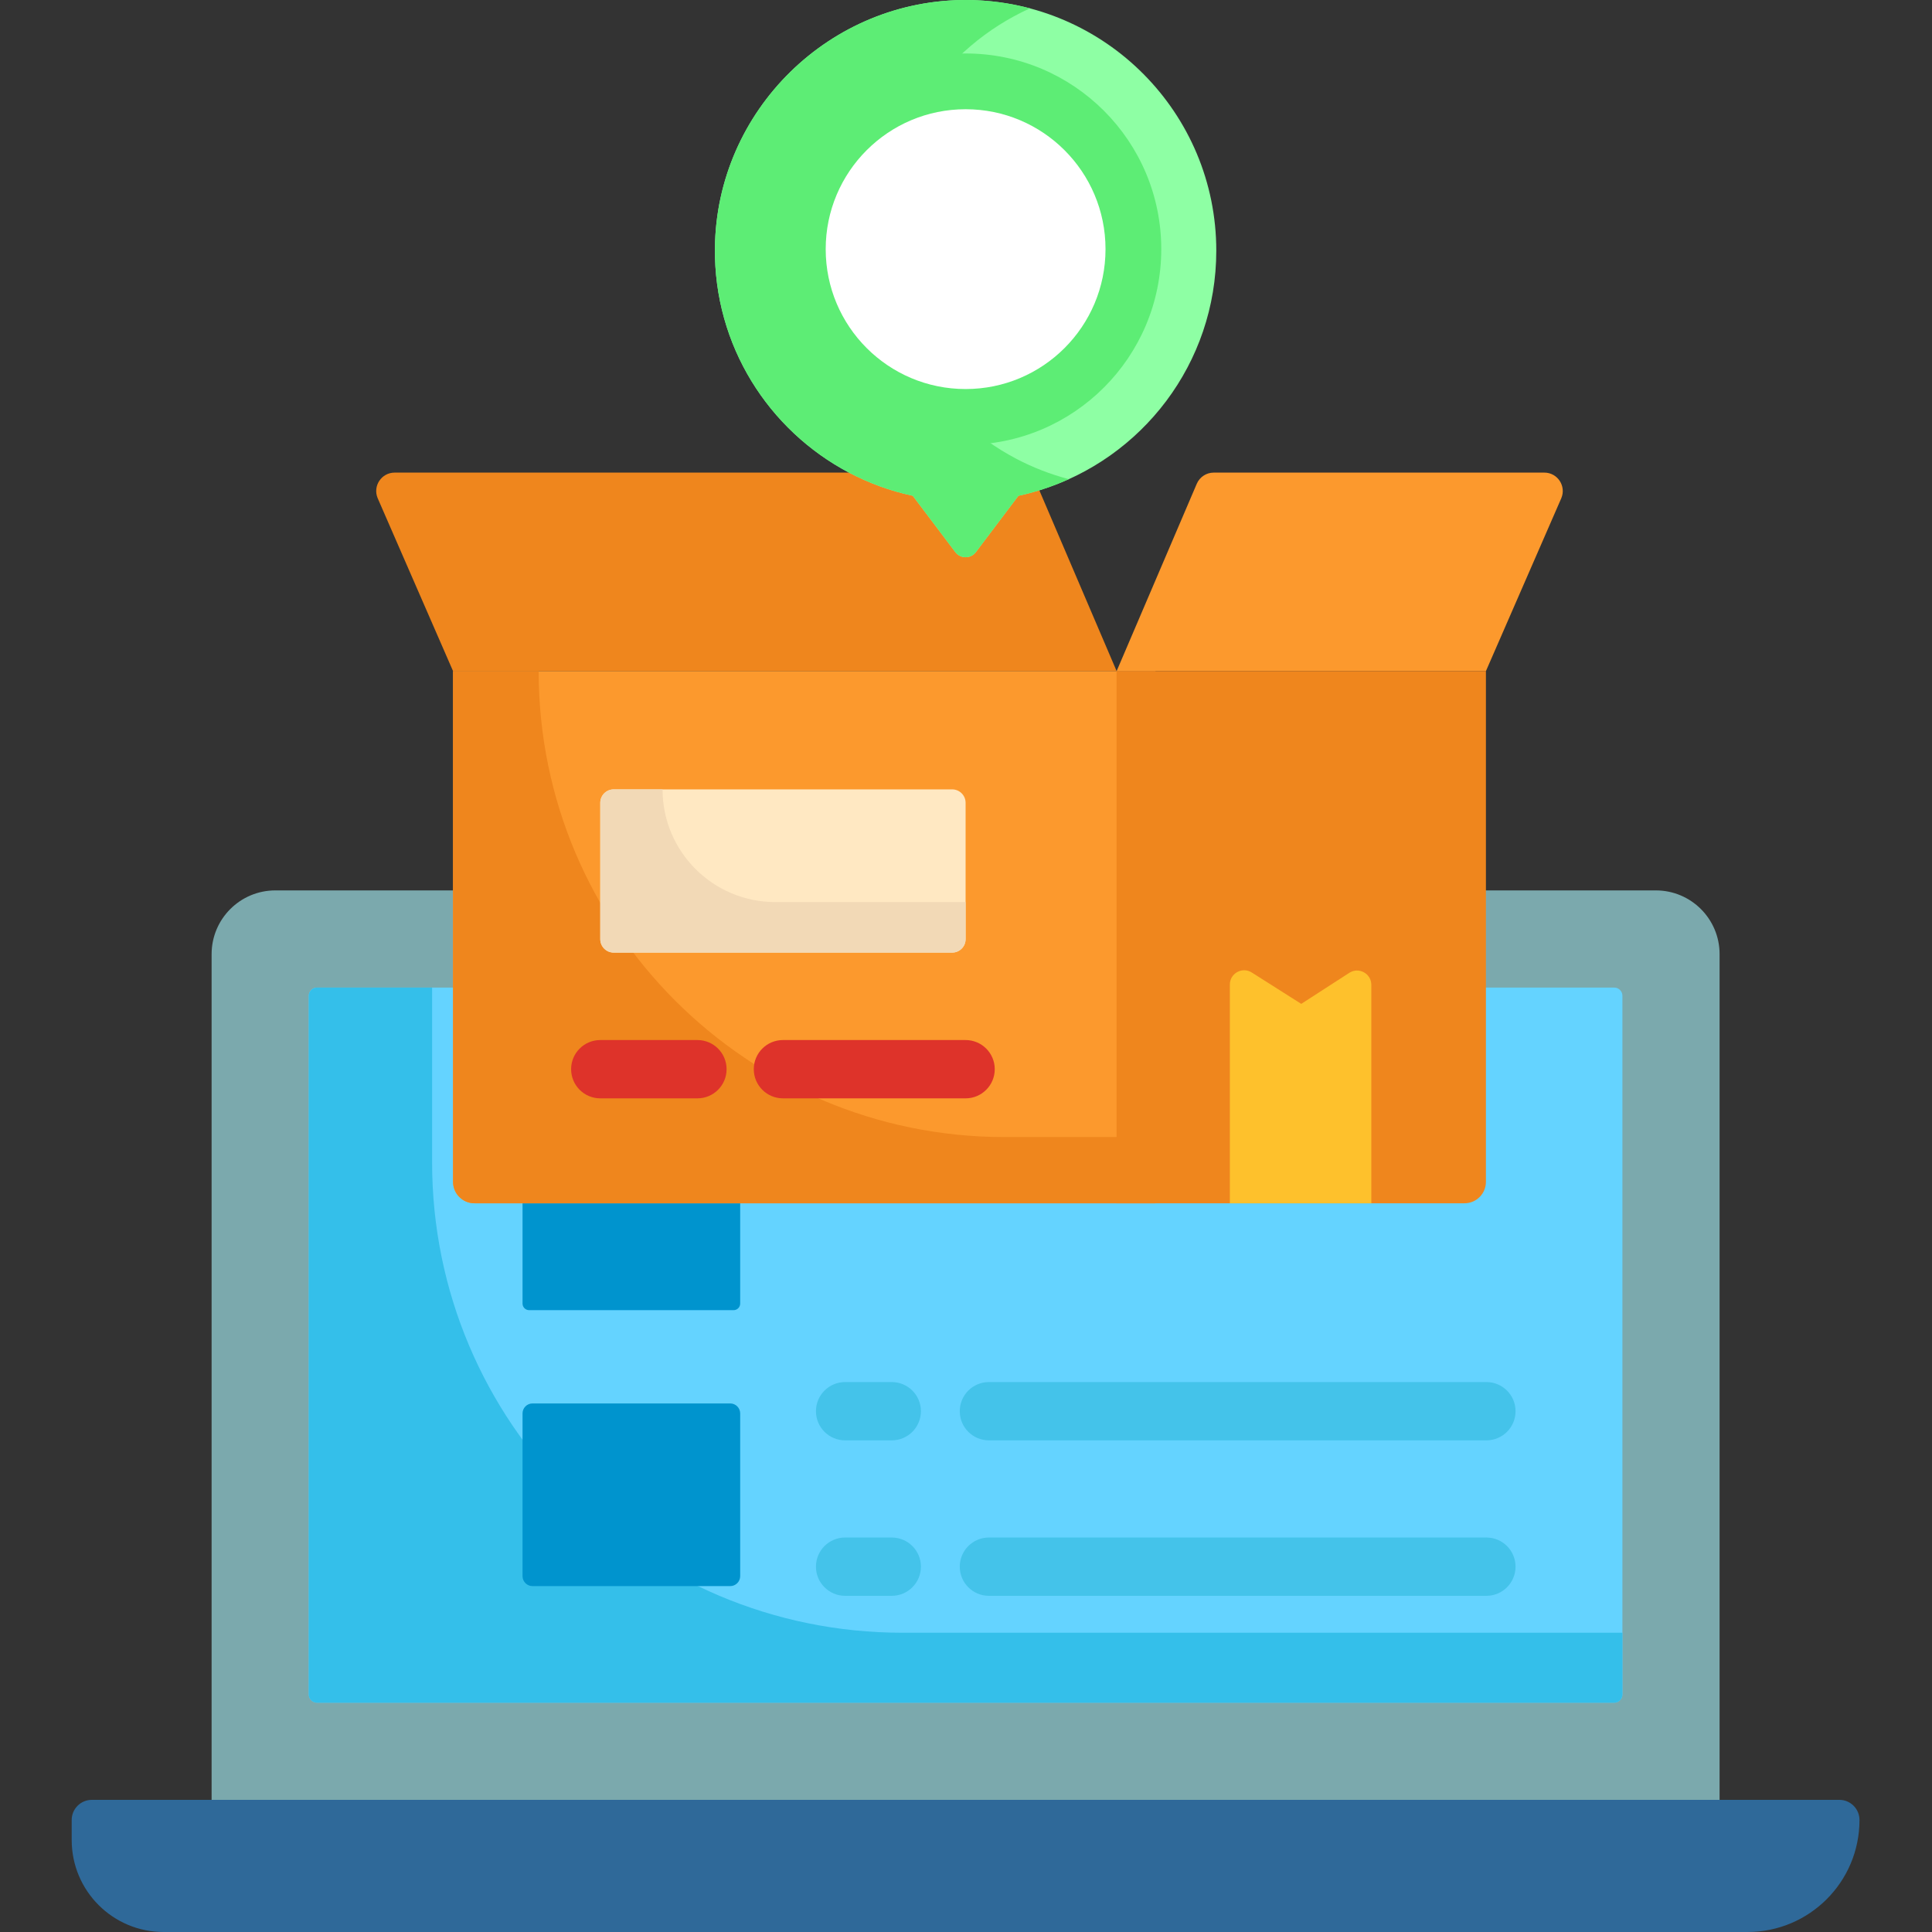 <svg height="512pt" viewBox="-19 0 512 512.001" width="512pt" xmlns="http://www.w3.org/2000/svg"><rect x="-19" y="0" width="512" height="512.001" fill="#333333" stroke="none"/><path d="m436.707 252.859v237.512h-399.629v-237.512c0-9.328 7.562-16.891 16.895-16.891h365.844c9.332 0 16.891 7.562 16.891 16.891zm0 0" fill="#7ba9ad"/><path d="m410.957 263.898v185.156c0 1.203-.973 2.18-2.18 2.18h-343.77c-1.203 0-2.18-.977-2.18-2.18v-185.156c0-1.203.977-2.18 2.18-2.18h343.77c1.207 0 2.18.977 2.18 2.18zm0 0" fill="#64d3ff"/><path d="m220.156 432.695c-68.84 0-124.645-55.805-124.645-124.645v-46.332h-30.504c-1.203 0-2.18.977-2.18 2.18v185.156c0 1.203.977 2.18 2.18 2.18h343.77c1.207 0 2.18-.977 2.18-2.18v-16.359zm0 0" fill="#34bfea"/><path d="m177.156 319.398v26.059c0 .965-.785 1.75-1.75 1.75h-54.18c-.965 0-1.75-.785-1.75-1.75v-26.574h57.68zm0 0" fill="#0094ce"/><path d="m468.453 476.98c2.945 0 5.332 2.391 5.332 5.336 0 8.199-3.316 15.617-8.691 20.992s-12.793 8.691-20.992 8.691h-419.742c-13.453 0-24.359-10.906-24.359-24.355v-5.328c0-2.945 2.391-5.336 5.336-5.336zm0 0" fill="#2f6999"/><path d="m256.434 129.945-50.449-4.699h-120.402c-3.504 0-5.863 3.582-4.488 6.801l19.965 45.801h175.859zm0 0" fill="#ef861d"/><path d="m390.266 125.246c3.504 0 5.863 3.582 4.488 6.801l-19.969 45.801h-97.867l21.238-49.641c.77-1.793 2.535-2.961 4.488-2.961zm0 0" fill="#fc992d"/><path d="m287.207 178.293v140.59h-180.461c-3.141 0-5.684-2.543-5.684-5.688v-135.348h186.145zm0 0" fill="#fc992d"/><path d="m247.238 301.336c-68.203 0-123.488-55.289-123.488-123.488h-22.688v135.348c0 3.141 2.543 5.688 5.684 5.688h180.461v-17.547zm0 0" fill="#ef861d"/><path d="m276.918 177.848h97.867v135.348c0 3.145-2.543 5.688-5.684 5.688h-92.195v-141.035zm0 0" fill="#ef861d"/><path d="m303.328 66.438c0 29.891-19.734 55.164-46.895 63.508-1.812.555-3.668 1.039-5.543 1.441l-11.277 14.934c-1.359 1.805-4.078 1.805-5.438 0l-11.281-14.934c-5.973-1.277-11.648-3.367-16.91-6.141-21.32-11.227-35.793-33.688-35.523-59.5.379-36.48 30.527-66.051 67.008-65.742 36.434.32 65.859 29.941 65.859 66.434zm0 0" fill="#8effa4"/><path d="m250.277 121.555c-21.32-11.227-35.793-33.691-35.523-59.5.277-26.586 16.367-49.484 39.191-59.844-5.262-1.395-10.781-2.156-16.473-2.207-36.484-.309-66.629 29.262-67.012 65.742-.266 25.809 14.203 48.273 35.523 59.5 5.266 2.77 10.938 4.863 16.914 6.141l11.277 14.934c1.359 1.801 4.078 1.801 5.438 0l11.277-14.934c1.875-.402 3.73-.887 5.543-1.441 2.684-.824 5.289-1.82 7.812-2.965-4.898-1.285-9.578-3.113-13.969-5.426zm0 0" fill="#5ded75"/><path d="m344.414 260.996v57.887h-37.492v-57.957c0-2.988 3.297-4.801 5.809-3.203l13.113 8.312 12.73-8.219c2.512-1.629 5.84.176 5.84 3.18zm0 0" fill="#fec12c"/><path d="m236.895 212.754v36.133c0 1.965-1.598 3.562-3.566 3.562h-89.688c-1.969 0-3.562-1.598-3.562-3.562v-36.133c0-1.969 1.594-3.562 3.562-3.562h89.688c1.969 0 3.566 1.594 3.566 3.562zm0 0" fill="#ffe8c2"/><path d="m186.449 239.059c-16.496 0-29.867-13.371-29.867-29.867h-12.941c-1.969 0-3.562 1.594-3.562 3.562v36.133c0 1.969 1.594 3.562 3.562 3.562h89.691c1.969 0 3.562-1.594 3.562-3.562v-9.828zm0 0" fill="#f2d9b6"/><path d="m165.824 291.074h-25.746c-4.27 0-7.727-3.461-7.727-7.727s3.457-7.723 7.727-7.723h25.746c4.27 0 7.727 3.457 7.727 7.723s-3.457 7.727-7.727 7.727zm0 0" fill="#de332a"/><path d="m236.895 291.074h-48.41c-4.266 0-7.723-3.461-7.723-7.727s3.457-7.723 7.723-7.723h48.41c4.266 0 7.723 3.457 7.723 7.723s-3.457 7.727-7.723 7.727zm0 0" fill="#de332a"/><path d="m288.746 66.023c0 28.641-23.215 51.855-51.852 51.855-28.641 0-51.855-23.215-51.855-51.855 0-28.637 23.215-51.852 51.855-51.852 28.637 0 51.852 23.215 51.852 51.852zm0 0" fill="#5ded75"/><path d="m273.973 66.023c0 20.48-16.602 37.078-37.078 37.078-20.48 0-37.078-16.598-37.078-37.078 0-20.477 16.598-37.078 37.078-37.078 20.477 0 37.078 16.602 37.078 37.078zm0 0" fill="#fff"/><path d="m177.156 374.574v43.113c0 1.461-1.184 2.648-2.648 2.648h-52.383c-1.465 0-2.648-1.188-2.648-2.648v-43.113c0-1.465 1.184-2.648 2.648-2.648h52.383c1.465 0 2.648 1.184 2.648 2.648zm0 0" fill="#0094ce"/><g fill="#44c3ea"><path d="m217.324 381.711h-12.359c-4.266 0-7.727-3.461-7.727-7.727s3.461-7.723 7.727-7.723h12.359c4.266 0 7.727 3.457 7.727 7.723s-3.461 7.727-7.727 7.727zm0 0"/><path d="m374.91 381.711h-131.836c-4.27 0-7.727-3.461-7.727-7.727s3.457-7.723 7.727-7.723h131.836c4.266 0 7.723 3.457 7.723 7.723s-3.457 7.727-7.723 7.727zm0 0"/><path d="m217.324 422.91h-12.359c-4.266 0-7.727-3.461-7.727-7.727s3.461-7.723 7.727-7.723h12.359c4.266 0 7.727 3.457 7.727 7.723s-3.461 7.727-7.727 7.727zm0 0"/><path d="m374.91 422.91h-131.836c-4.27 0-7.727-3.461-7.727-7.727s3.457-7.723 7.727-7.723h131.836c4.266 0 7.723 3.457 7.723 7.723s-3.457 7.727-7.723 7.727zm0 0"/></g></svg>